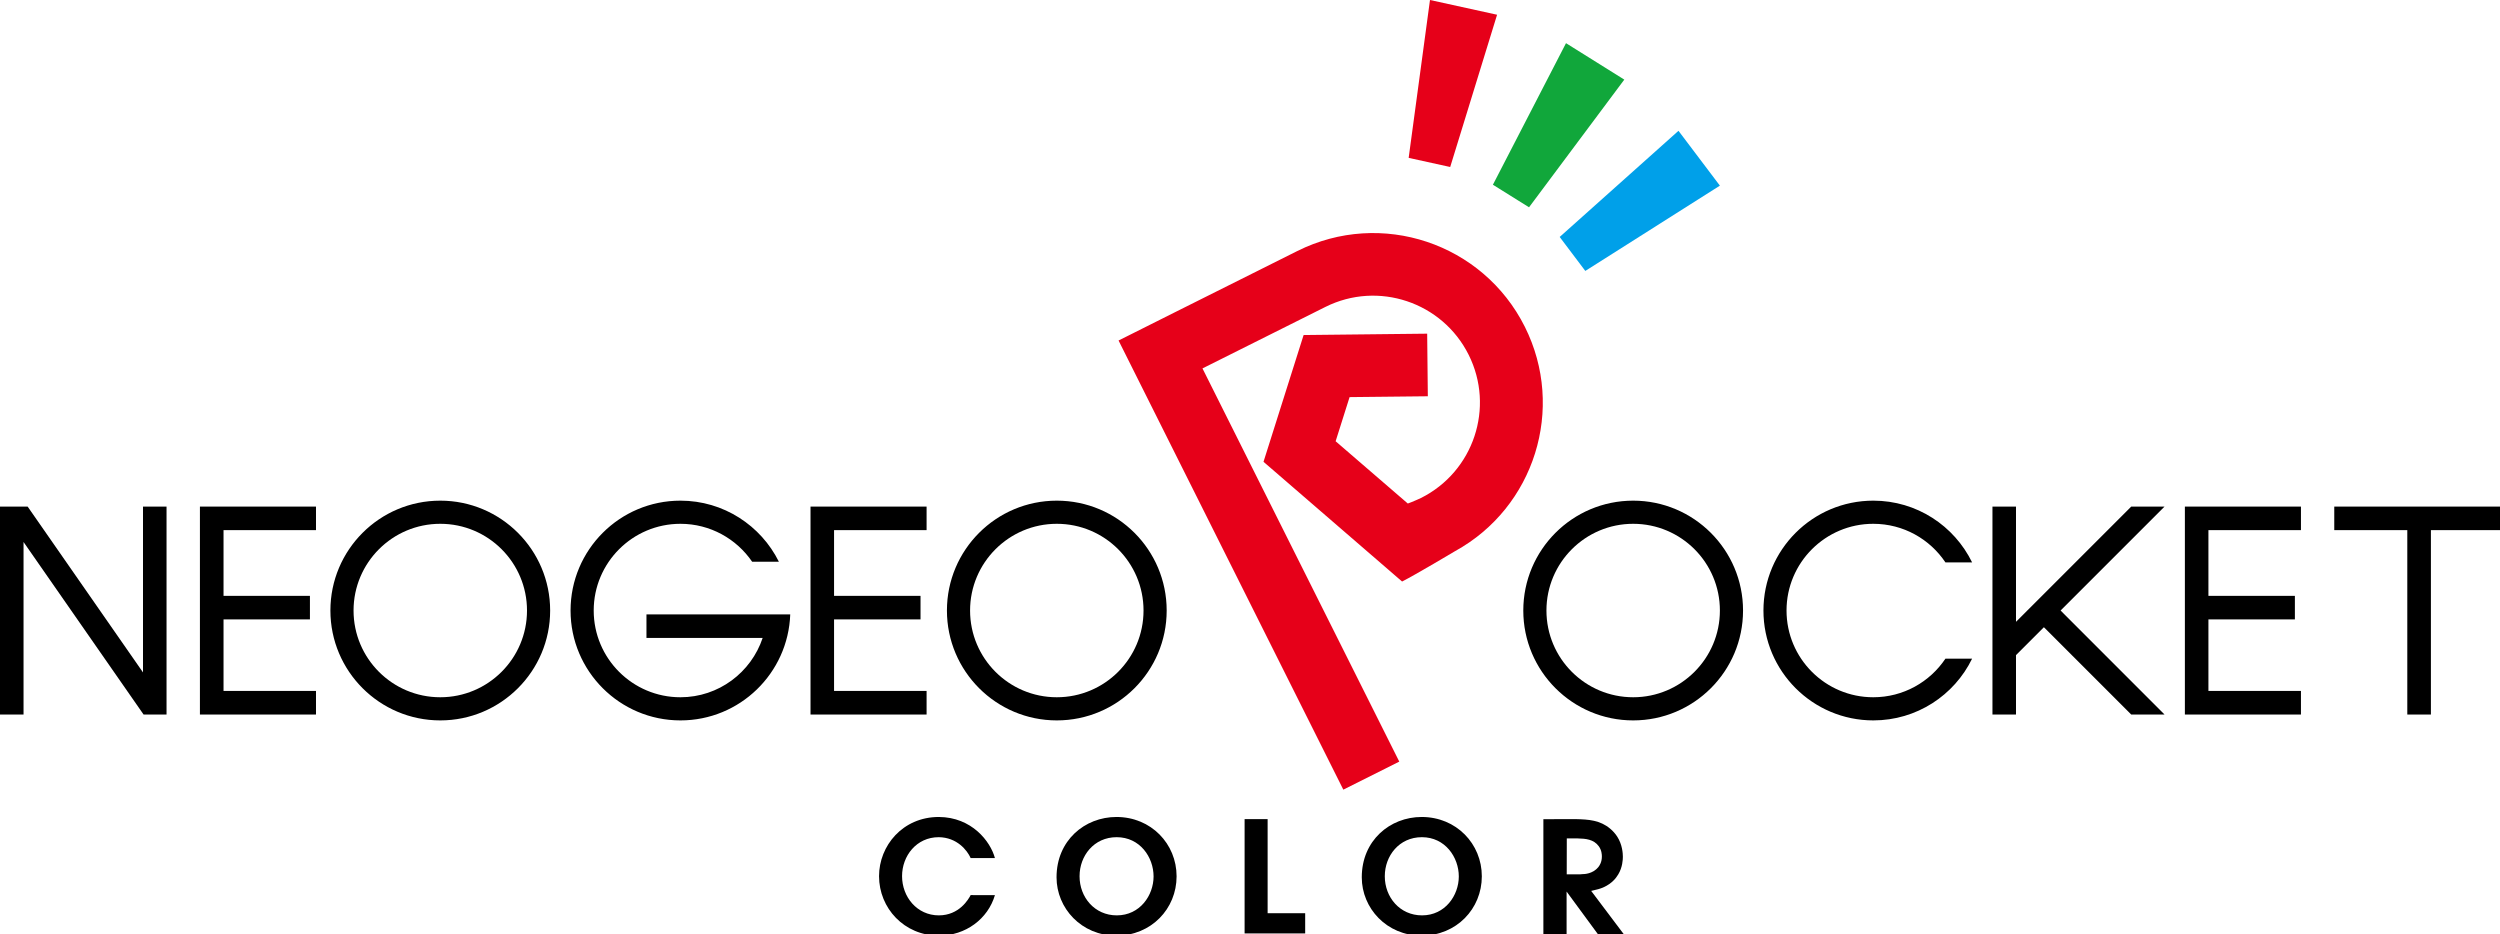 <?xml version="1.0" encoding="UTF-8" standalone="no"?>
<!-- Created with Inkscape (http://www.inkscape.org/) -->

<svg
   width="1016mm"
   height="379.651mm"
   viewBox="0 0 1016 379.651"
   version="1.1"
   id="svg1"
   inkscape:version="1.3.2 (091e20e, 2023-11-25, custom)"
   sodipodi:docname="ngpc.svg"
   xmlns:inkscape="http://www.inkscape.org/namespaces/inkscape"
   xmlns:sodipodi="http://sodipodi.sourceforge.net/DTD/sodipodi-0.dtd"
   xmlns="http://www.w3.org/2000/svg"
   xmlns:svg="http://www.w3.org/2000/svg">
  <sodipodi:namedview
     id="namedview1"
     pagecolor="#ffffff"
     bordercolor="#000000"
     borderopacity="0.25"
     inkscape:showpageshadow="2"
     inkscape:pageopacity="0.0"
     inkscape:pagecheckerboard="0"
     inkscape:deskcolor="#d1d1d1"
     inkscape:document-units="mm"
     inkscape:zoom="0.28645984"
     inkscape:cx="1260.2116"
     inkscape:cy="-200.72622"
     inkscape:window-width="3840"
     inkscape:window-height="2054"
     inkscape:window-x="-11"
     inkscape:window-y="-11"
     inkscape:window-maximized="1"
     inkscape:current-layer="layer1" />
  <defs
     id="defs1" />
  <g
     inkscape:label="Layer 1"
     inkscape:groupmode="layer"
     id="layer1"
     transform="translate(402.96,41.275)">
    <g
       id="g14"
       transform="matrix(0.265,0,0,0.265,-402.96,-41.275)">
	<g
   id="g12">
		<polygon
   points="342.8,813 484.6,813 484.6,776.9 484.6,776.9 342.8,776.9 306.6,776.9 306.6,813 306.6,913.8 306.6,949.9 306.6,1059.6 306.6,1095.8 307.3,1095.8 342.8,1095.8 484.6,1095.8 484.6,1059.6 342.8,1059.6 342.8,949.9 475.3,949.9 475.3,949.6 475.3,913.8 342.8,913.8 "
   id="polygon1" />

		<polygon
   points="1279.1,813 1421,813 1421,776.9 1421,776.9 1279.1,776.9 1243,776.9 1243,813 1243,913.8 1243,949.9 1243,1059.6 1243,1095.8 1243.7,1095.8 1279.1,1095.8 1421,1095.8 1421,1059.6 1279.1,1059.6 1279.1,949.9 1411.7,949.9 1411.7,949.6 1411.7,913.8 1279.1,913.8 "
   id="polygon2" />

		<polygon
   points="3386.8,813 3528.7,813 3528.7,776.9 3528.7,776.9 3386.8,776.9 3350.7,776.9 3350.7,813 3350.7,913.8 3350.7,949.9 3350.7,1059.6 3350.7,1095.8 3351.4,1095.8 3386.8,1095.8 3528.7,1095.8 3528.7,1059.6 3386.8,1059.6 3386.8,949.9 3519.4,949.9 3519.4,949.6 3519.4,913.8 3386.8,913.8 "
   id="polygon3" />

		<polyline
   points="42.4,776.9 0,776.9 0,1095.8 36.1,1095.8 36.1,831.2 220.2,1095.8 255.4,1095.8 255.4,776.9 219.3,776.9     219.3,1031.2 42.4,776.9   "
   id="polyline3" />

		<polygon
   points="3728,813 3840,813 3840,776.9 3728,776.9 3691.8,776.9 3579.8,776.9 3579.8,813 3691.8,813 3691.8,1095.8 3728,1095.8 "
   id="polygon4" />

		<polygon
   points="3055.6,1095.8 3091.7,1095.8 3091.7,1004.7 3134.5,961.9 3268.4,1095.8 3319.5,1095.8 3160.1,936.3 3319.5,776.9 3268.4,776.9 3091.7,953.6 3091.7,776.9 3055.6,776.9 "
   id="polygon5" />

		<path
   d="m 675.2,767.8 c -93.1,0 -168.5,75.5 -168.5,168.5 0,93 75.5,168.5 168.5,168.5 93,0 168.5,-75.5 168.5,-168.5 0,-93 -75.5,-168.5 -168.5,-168.5 z m 0,301.5 c -73.5,0 -133,-59.6 -133,-133 0,-73.4 59.6,-133 133,-133 73.5,0 133,59.6 133,133 0,73.4 -59.6,133 -133,133 z"
   id="path5" />

		<path
   d="m 1620.7,767.8 c -93.1,0 -168.5,75.5 -168.5,168.5 0,93 75.5,168.5 168.5,168.5 93.1,0 168.5,-75.5 168.5,-168.5 0,-93 -75.4,-168.5 -168.5,-168.5 z m 0,301.5 c -73.5,0 -133,-59.6 -133,-133 0,-73.4 59.6,-133 133,-133 73.5,0 133,59.6 133,133 0,73.4 -59.5,133 -133,133 z"
   id="path6" />

		<path
   d="m 2504.6,767.8 c -93.1,0 -168.5,75.5 -168.5,168.5 0,93 75.5,168.5 168.5,168.5 93.1,0 168.5,-75.5 168.5,-168.5 0,-93 -75.5,-168.5 -168.5,-168.5 z m 0,301.5 c -73.5,0 -133,-59.6 -133,-133 0,-73.4 59.6,-133 133,-133 73.5,0 133,59.6 133,133 0,73.4 -59.6,133 -133,133 z"
   id="path7" />

		<path
   d="M 1176.1,942.2 H 991.4 v 36.1 h 178.2 c -17.6,52.8 -67.4,91 -126.1,91 -73.5,0 -133,-59.6 -133,-133 0,-73.4 59.6,-133 133,-133 45.7,0 86,23.1 110,58.2 h 41 c -27.6,-55.5 -84.8,-93.7 -151,-93.7 -93.1,0 -168.5,75.5 -168.5,168.5 0,93 75.5,168.5 168.5,168.5 91.1,0 165.2,-72.3 168.4,-162.6 z"
   id="path8" />

		<path
   d="m 2983.5,1010.1 c -23.9,35.7 -64.5,59.2 -110.7,59.2 -73.5,0 -133,-59.6 -133,-133 0,-73.4 59.6,-133 133,-133 46.2,0 86.8,23.5 110.7,59.2 h 40.9 c -27.4,-56.1 -84.9,-94.7 -151.5,-94.7 -93.1,0 -168.5,75.5 -168.5,168.5 0,93 75.5,168.5 168.5,168.5 66.6,0 124.2,-38.6 151.5,-94.7 z"
   id="path9" />

		<g
   id="g11">
			<polygon
   class="st0"
   points="2344.9,317.9 2289.5,283.3 2401.6,66.2 2491,122.1 "
   id="polygon9"
   style="fill:#11a73b" />

			<polygon
   class="st1"
   points="2431.2,415.5 2391.9,363.4 2574.1,200.6 2637.6,284.7 "
   id="polygon10"
   style="fill:#00a0e9" />

			<polygon
   class="st2"
   points="2224,256.1 2160.3,242.1 2193,0 2295.9,22.6 "
   id="polygon11"
   style="fill:#e60019" />

			<path
   class="st2"
   d="m 1989.7,384.9 -188.5,94.3 -71.6,35.9 -14.2,7.1 344.7,688.8 85.8,-43 -301.8,-603 188.5,-94.3 c 80.8,-40.4 179.3,-7.5 219.7,73.4 40.4,80.8 7.7,179.1 -73.1,219.6 0,0 -13.4,6.2 -20.2,8.5 l -110.7,-95.5 21.4,-67.7 120,-1.3 -1,-96 -189.5,2.1 -61.5,194.4 4.3,3.7 208.2,179.9 c 19.8,-9.9 81.3,-46.6 81.3,-46.6 121.7,-66.9 169.7,-218.7 107,-344 -64.3,-128.5 -220.4,-180.5 -348.8,-116.3 z"
   id="path11"
   style="fill:#e60019" />

		</g>

	</g>

	<g
   id="g13">
		<path
   id="path29_3_"
   d="m 1525.8,1372.8 c -10.7,36.3 -44.8,62.1 -85.8,62.1 -53.6,0 -91.9,-42.4 -91.9,-91.2 0,-46.7 36.3,-90.8 91.7,-90.8 50.5,0.3 79.1,37.4 86,63 h -37.2 c -5.4,-12.1 -21.1,-31.7 -49,-32 -34.1,0 -56.2,28.7 -56.2,59.7 0,32 23,60.2 56.4,60.2 31.3,0 45.5,-24.7 48.8,-31.1 z" />

		<path
   id="path31_4_"
   d="m 1620.3,1345.3 c 0,-56.2 43.1,-92.4 91.9,-92.4 53.1,0 92.2,41.2 92.2,91 0,49.8 -38.9,91 -92.4,91 -53.8,0 -91.7,-42.4 -91.7,-89.3 z m 35.3,-1.4 c 0,32 23,59.9 57.1,59.9 35.6,0 56.4,-30.8 56.4,-59.7 0,-29.4 -20.8,-60.2 -56.6,-60.2 -35.1,0 -56.9,28.9 -56.9,59.7 z" />

		<path
   id="path33_3_"
   d="m 1908.7,1256.2 h 35.3 v 144.3 h 57.6 v 31 h -92.9 z" />

		<path
   id="path35_4_"
   d="m 2088.4,1345.3 c 0,-56.2 43.1,-92.4 91.9,-92.4 53.1,0 92.2,41.2 92.2,91 0,49.8 -38.9,91 -92.4,91 -53.8,0 -91.7,-42.4 -91.7,-89.3 z m 35.3,-1.4 c 0,32 23,59.9 57.1,59.9 35.6,0 56.4,-30.8 56.4,-59.7 0,-29.4 -20.9,-60.2 -56.6,-60.2 -35.1,0 -56.9,28.9 -56.9,59.7 z" />

		<path
   id="path39_3_"
   d="m 2416.6,1256.2 c 19.7,0.5 37.1,1.5 52.8,14.7 4,3.3 7.8,7.6 10.6,11.9 8.1,12.4 8.8,26.3 8.8,31.1 0,4.3 -0.5,16.2 -7.1,27.1 -1.8,2.8 -4,6.6 -9.4,11.4 -5.8,5.1 -11.9,7.8 -14.2,8.8 -4.3,1.8 -8.6,3 -17.9,5.1 l 51.6,68.5 h -39.7 l -49.6,-67.5 v 67.5 h -35.6 v -178.5 z m -13.9,84.7 h 17.7 c 2,0 3.8,0 5.8,-0.3 3.8,0 16.4,-0.5 24.8,-10.6 2,-2.5 5.6,-7.8 5.6,-16.4 0,-2.8 -0.2,-9.6 -4.8,-15.9 -7.8,-10.6 -20,-11.6 -32.1,-11.9 h -16.9 z" />

	</g>

</g>
  </g>
</svg>
